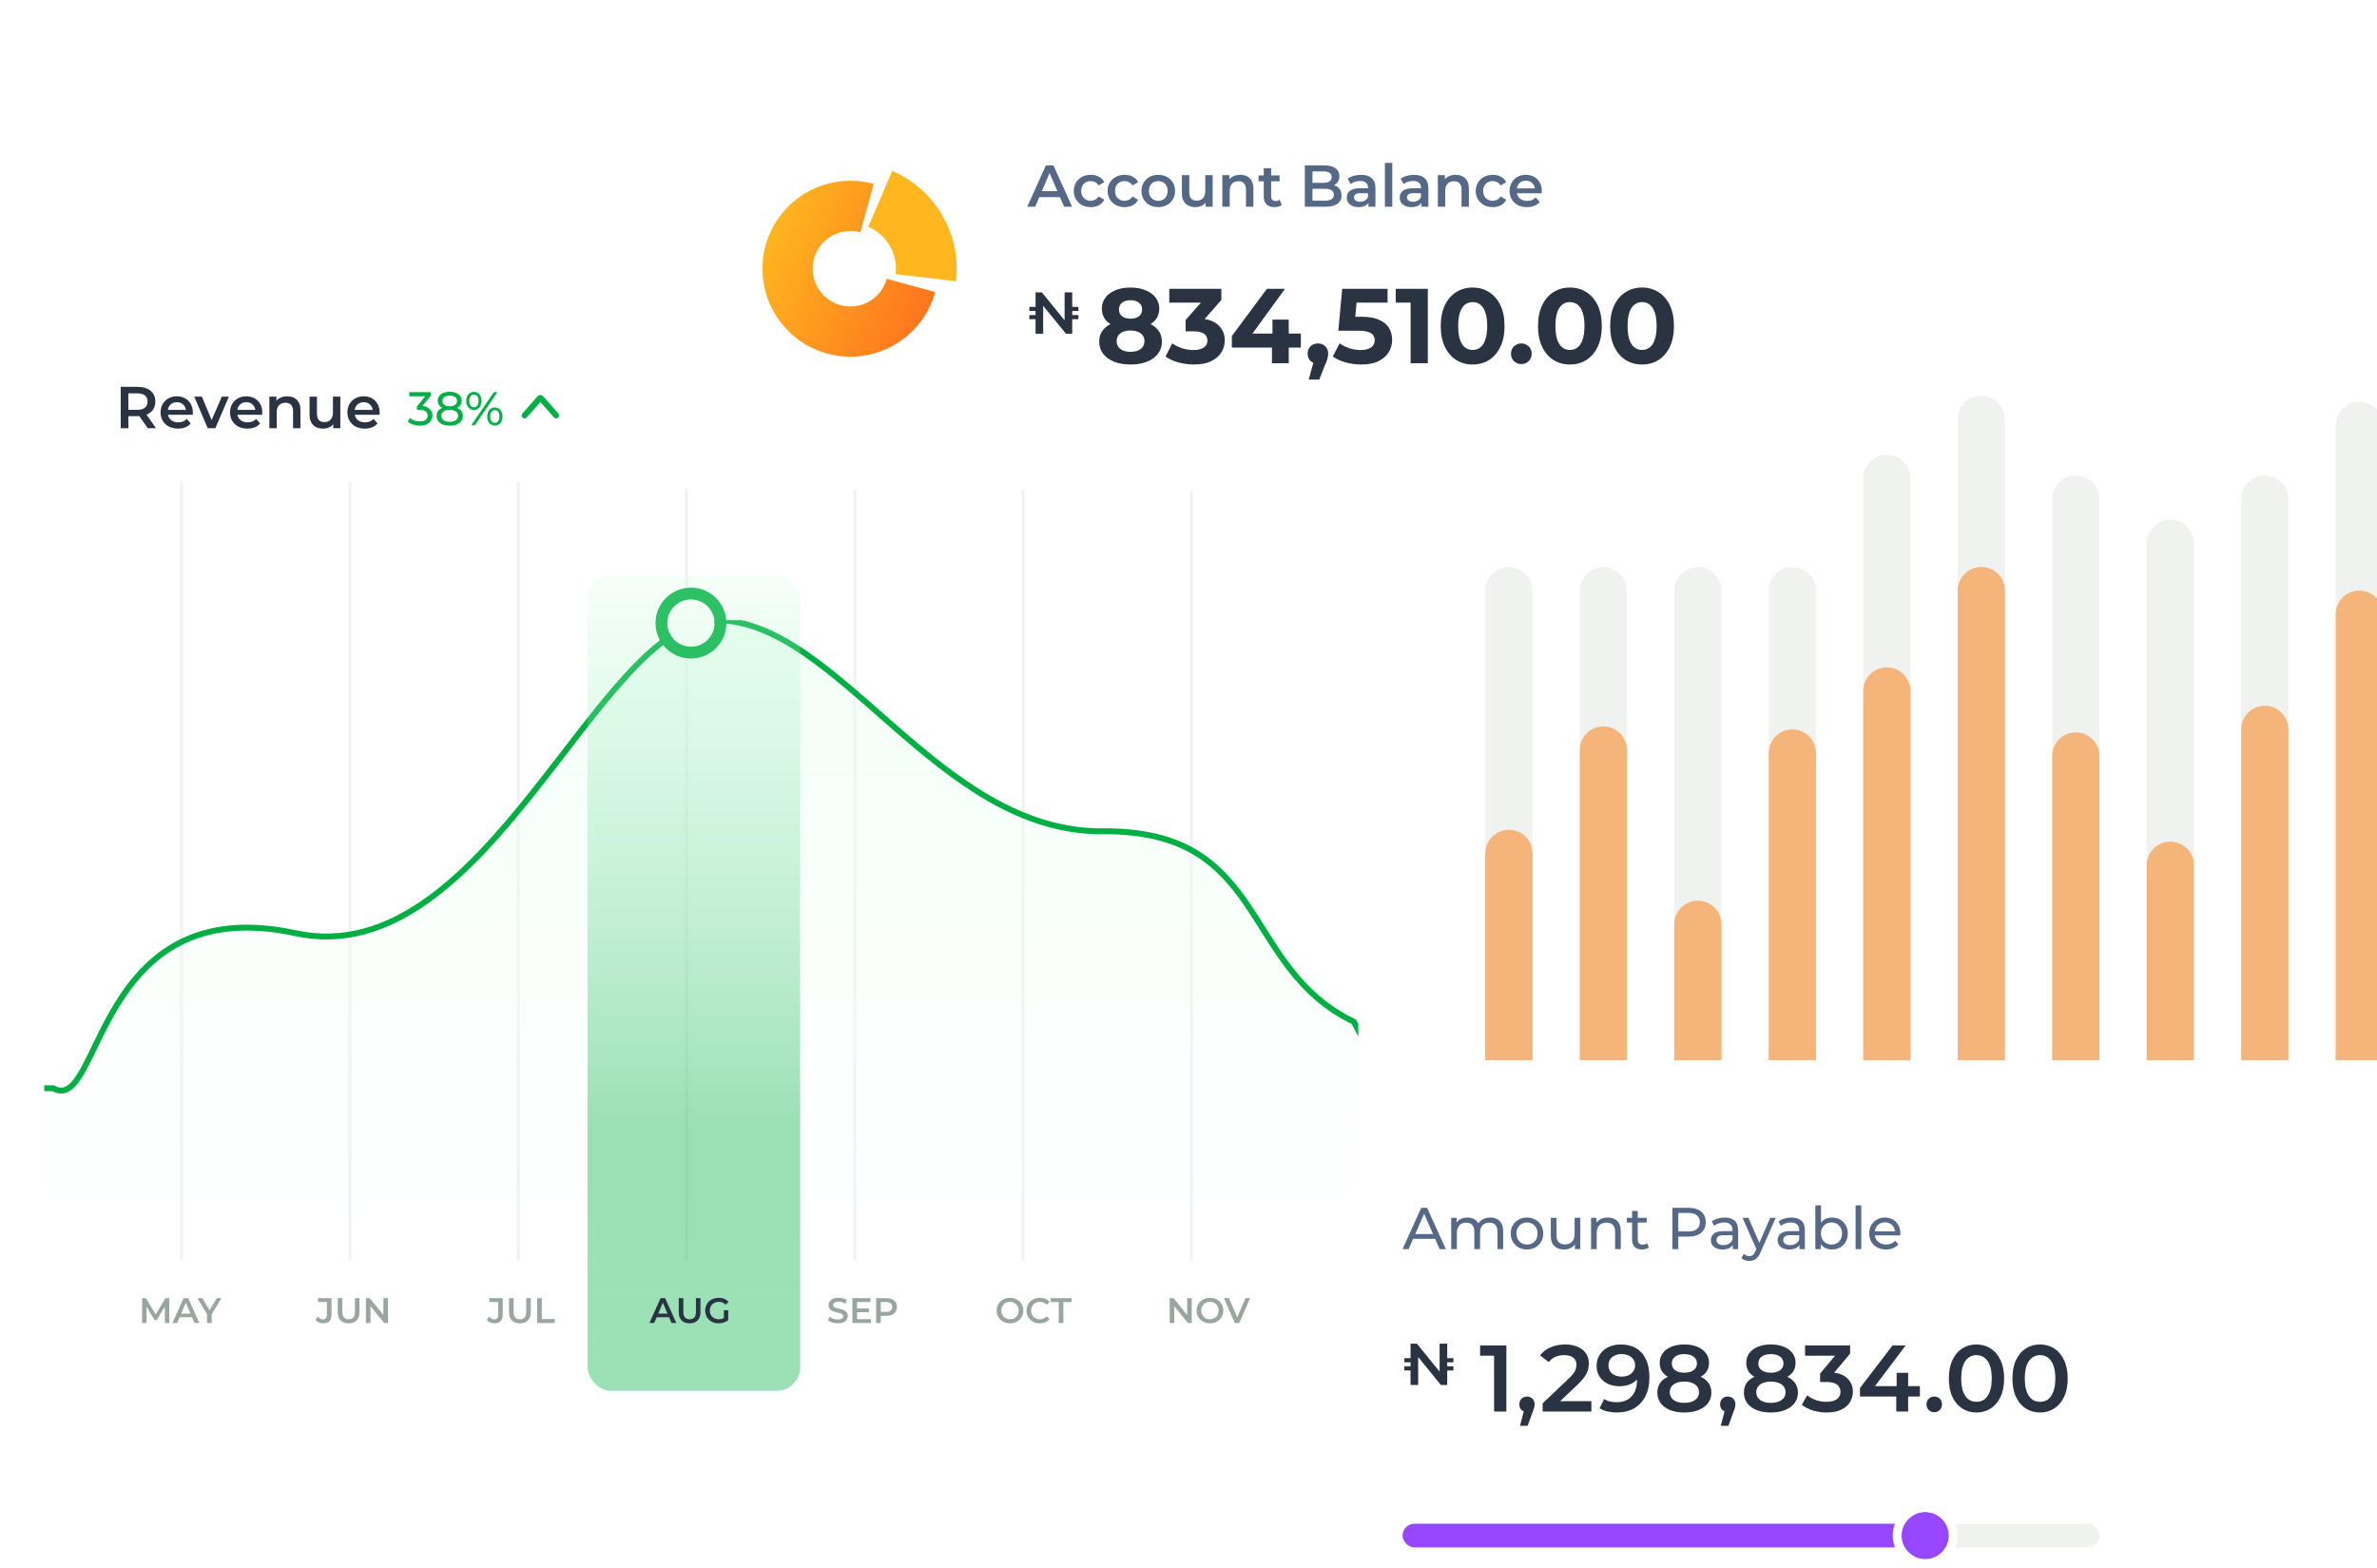 <svg width="805" height="531" viewBox="0 0 805 531" fill="none" xmlns="http://www.w3.org/2000/svg">
<g clip-path="url(#clip0_10402_193851)">
<g filter="url(#filter0_d_10402_193851)">
<rect x="-1" y="99" width="445" height="386" rx="16" fill="white"/>
<line x1="45.5" y1="163" x2="45.5" y2="427" stroke="#F0F2F0"/>
<line x1="102.5" y1="163" x2="102.5" y2="427" stroke="#F0F2F0"/>
<line x1="159.5" y1="163" x2="159.5" y2="427" stroke="#F0F2F0"/>
<line x1="216.5" y1="163" x2="216.5" y2="427" stroke="#F0F2F0"/>
<line x1="273.5" y1="163" x2="273.5" y2="427" stroke="#F0F2F0"/>
<line x1="330.5" y1="163" x2="330.5" y2="427" stroke="#F0F2F0"/>
<line x1="387.5" y1="163" x2="387.5" y2="427" stroke="#F0F2F0"/>
<g clip-path="url(#clip1_10402_193851)">
<path d="M84 316C15.744 301.299 18.5 378 2 368.5H-26V517L484 512.5V426L442.5 346C404 327.5 413.5 281 357.5 281.5C301.5 282 268 210 226.5 210C186.434 210 149 330 84 316Z" fill="url(#paint0_linear_10402_193851)" fill-opacity="0.46" stroke="#00AF43" stroke-width="2"/>
</g>
<g filter="url(#filter1_d_10402_193851)">
<circle cx="218" cy="211" r="8" fill="white"/>
<circle cx="218" cy="211" r="10" stroke="#00AF43" stroke-width="4"/>
</g>
<rect x="183" y="195" width="72" height="276" rx="8" fill="url(#paint1_linear_10402_193851)"/>
<path d="M32.128 448V439.6H33.412L37.084 445.732H36.412L40.024 439.6H41.308L41.32 448H39.844L39.832 441.916H40.144L37.072 447.04H36.376L33.256 441.916H33.616V448H32.128ZM42.401 448L46.181 439.6H47.717L51.509 448H49.877L46.625 440.428H47.249L44.009 448H42.401ZM44.141 446.056L44.561 444.832H49.097L49.517 446.056H44.141ZM54.137 448V444.676L54.485 445.636L50.837 439.6H52.505L55.433 444.46H54.497L57.449 439.6H58.985L55.337 445.636L55.697 444.676V448H54.137Z" fill="#98A69D"/>
<path d="M93.436 448.12C92.9 448.12 92.404 448.016 91.948 447.808C91.5 447.6 91.132 447.3 90.844 446.908L91.732 445.84C91.964 446.16 92.216 446.4 92.488 446.56C92.768 446.72 93.072 446.8 93.4 446.8C94.272 446.8 94.708 446.284 94.708 445.252V440.908H91.72V439.6H96.268V445.168C96.268 446.16 96.024 446.9 95.536 447.388C95.056 447.876 94.356 448.12 93.436 448.12ZM102.068 448.12C100.916 448.12 100.012 447.796 99.356 447.148C98.708 446.5 98.384 445.564 98.384 444.34V439.6H99.944V444.28C99.944 445.144 100.128 445.772 100.496 446.164C100.872 446.556 101.4 446.752 102.08 446.752C102.76 446.752 103.284 446.556 103.652 446.164C104.02 445.772 104.204 445.144 104.204 444.28V439.6H105.74V444.34C105.74 445.564 105.412 446.5 104.756 447.148C104.108 447.796 103.212 448.12 102.068 448.12ZM107.925 448V439.6H109.209L114.477 446.068H113.841V439.6H115.389V448H114.105L108.837 441.532H109.473V448H107.925Z" fill="#98A69D"/>
<path d="M151.436 448.12C150.9 448.12 150.404 448.016 149.948 447.808C149.5 447.6 149.132 447.3 148.844 446.908L149.732 445.84C149.964 446.16 150.216 446.4 150.488 446.56C150.768 446.72 151.072 446.8 151.4 446.8C152.272 446.8 152.708 446.284 152.708 445.252V440.908H149.72V439.6H154.268V445.168C154.268 446.16 154.024 446.9 153.536 447.388C153.056 447.876 152.356 448.12 151.436 448.12ZM160.068 448.12C158.916 448.12 158.012 447.796 157.356 447.148C156.708 446.5 156.384 445.564 156.384 444.34V439.6H157.944V444.28C157.944 445.144 158.128 445.772 158.496 446.164C158.872 446.556 159.4 446.752 160.08 446.752C160.76 446.752 161.284 446.556 161.652 446.164C162.02 445.772 162.204 445.144 162.204 444.28V439.6H163.74V444.34C163.74 445.564 163.412 446.5 162.756 447.148C162.108 447.796 161.212 448.12 160.068 448.12ZM165.925 448V439.6H167.485V446.68H171.877V448H165.925Z" fill="#98A69D"/>
<path d="M203.94 448L207.72 439.6H209.256L213.048 448H211.416L208.164 440.428H208.788L205.548 448H203.94ZM205.68 446.056L206.1 444.832H210.636L211.056 446.056H205.68ZM217.553 448.12C216.401 448.12 215.497 447.796 214.841 447.148C214.193 446.5 213.869 445.564 213.869 444.34V439.6H215.429V444.28C215.429 445.144 215.613 445.772 215.98 446.164C216.357 446.556 216.885 446.752 217.565 446.752C218.245 446.752 218.769 446.556 219.137 446.164C219.505 445.772 219.689 445.144 219.689 444.28V439.6H221.225V444.34C221.225 445.564 220.897 446.5 220.241 447.148C219.593 447.796 218.697 448.12 217.553 448.12ZM227.333 448.12C226.677 448.12 226.073 448.016 225.521 447.808C224.977 447.592 224.501 447.292 224.093 446.908C223.685 446.516 223.369 446.056 223.145 445.528C222.921 445 222.809 444.424 222.809 443.8C222.809 443.176 222.921 442.6 223.145 442.072C223.369 441.544 223.685 441.088 224.093 440.704C224.509 440.312 224.993 440.012 225.545 439.804C226.097 439.588 226.701 439.48 227.357 439.48C228.069 439.48 228.709 439.596 229.277 439.828C229.853 440.06 230.337 440.4 230.729 440.848L229.745 441.808C229.417 441.48 229.061 441.24 228.677 441.088C228.301 440.928 227.885 440.848 227.429 440.848C226.989 440.848 226.581 440.92 226.205 441.064C225.829 441.208 225.505 441.412 225.233 441.676C224.961 441.94 224.749 442.252 224.597 442.612C224.453 442.972 224.381 443.368 224.381 443.8C224.381 444.224 224.453 444.616 224.597 444.976C224.749 445.336 224.961 445.652 225.233 445.924C225.505 446.188 225.825 446.392 226.193 446.536C226.561 446.68 226.969 446.752 227.417 446.752C227.833 446.752 228.233 446.688 228.617 446.56C229.009 446.424 229.381 446.2 229.733 445.888L230.621 447.052C230.181 447.404 229.669 447.672 229.085 447.856C228.509 448.032 227.925 448.12 227.333 448.12ZM229.145 446.848V443.704H230.621V447.052L229.145 446.848Z" fill="#2A3342"/>
<path d="M267.732 448.12C267.076 448.12 266.448 448.028 265.848 447.844C265.248 447.652 264.772 447.408 264.42 447.112L264.96 445.9C265.296 446.164 265.712 446.384 266.208 446.56C266.704 446.736 267.212 446.824 267.732 446.824C268.172 446.824 268.528 446.776 268.8 446.68C269.072 446.584 269.272 446.456 269.4 446.296C269.528 446.128 269.592 445.94 269.592 445.732C269.592 445.476 269.5 445.272 269.316 445.12C269.132 444.96 268.892 444.836 268.596 444.748C268.308 444.652 267.984 444.564 267.624 444.484C267.272 444.404 266.916 444.312 266.556 444.208C266.204 444.096 265.88 443.956 265.584 443.788C265.296 443.612 265.06 443.38 264.876 443.092C264.692 442.804 264.6 442.436 264.6 441.988C264.6 441.532 264.72 441.116 264.96 440.74C265.208 440.356 265.58 440.052 266.076 439.828C266.58 439.596 267.216 439.48 267.984 439.48C268.488 439.48 268.988 439.544 269.484 439.672C269.98 439.8 270.412 439.984 270.78 440.224L270.288 441.436C269.912 441.212 269.524 441.048 269.124 440.944C268.724 440.832 268.34 440.776 267.972 440.776C267.54 440.776 267.188 440.828 266.916 440.932C266.652 441.036 266.456 441.172 266.328 441.34C266.208 441.508 266.148 441.7 266.148 441.916C266.148 442.172 266.236 442.38 266.412 442.54C266.596 442.692 266.832 442.812 267.12 442.9C267.416 442.988 267.744 443.076 268.104 443.164C268.464 443.244 268.82 443.336 269.172 443.44C269.532 443.544 269.856 443.68 270.144 443.848C270.44 444.016 270.676 444.244 270.852 444.532C271.036 444.82 271.128 445.184 271.128 445.624C271.128 446.072 271.004 446.488 270.756 446.872C270.516 447.248 270.144 447.552 269.64 447.784C269.136 448.008 268.5 448.12 267.732 448.12ZM274.115 443.092H278.291V444.376H274.115V443.092ZM274.235 446.692H278.975V448H272.675V439.6H278.807V440.908H274.235V446.692ZM280.714 448V439.6H284.17C284.914 439.6 285.55 439.72 286.078 439.96C286.614 440.2 287.026 440.544 287.314 440.992C287.602 441.44 287.746 441.972 287.746 442.588C287.746 443.204 287.602 443.736 287.314 444.184C287.026 444.632 286.614 444.976 286.078 445.216C285.55 445.456 284.914 445.576 284.17 445.576H281.578L282.274 444.844V448H280.714ZM282.274 445.012L281.578 444.256H284.098C284.786 444.256 285.302 444.112 285.646 443.824C285.998 443.528 286.174 443.116 286.174 442.588C286.174 442.052 285.998 441.64 285.646 441.352C285.302 441.064 284.786 440.92 284.098 440.92H281.578L282.274 440.152V445.012Z" fill="#98A69D"/>
<path d="M326.064 448.12C325.408 448.12 324.804 448.012 324.252 447.796C323.7 447.58 323.22 447.28 322.812 446.896C322.404 446.504 322.088 446.048 321.864 445.528C321.64 445 321.528 444.424 321.528 443.8C321.528 443.176 321.64 442.604 321.864 442.084C322.088 441.556 322.404 441.1 322.812 440.716C323.22 440.324 323.7 440.02 324.252 439.804C324.804 439.588 325.404 439.48 326.052 439.48C326.708 439.48 327.308 439.588 327.852 439.804C328.404 440.02 328.884 440.324 329.292 440.716C329.7 441.1 330.016 441.556 330.24 442.084C330.464 442.604 330.576 443.176 330.576 443.8C330.576 444.424 330.464 445 330.24 445.528C330.016 446.056 329.7 446.512 329.292 446.896C328.884 447.28 328.404 447.58 327.852 447.796C327.308 448.012 326.712 448.12 326.064 448.12ZM326.052 446.752C326.476 446.752 326.868 446.68 327.228 446.536C327.588 446.392 327.9 446.188 328.164 445.924C328.428 445.652 328.632 445.34 328.776 444.988C328.928 444.628 329.004 444.232 329.004 443.8C329.004 443.368 328.928 442.976 328.776 442.624C328.632 442.264 328.428 441.952 328.164 441.688C327.9 441.416 327.588 441.208 327.228 441.064C326.868 440.92 326.476 440.848 326.052 440.848C325.628 440.848 325.236 440.92 324.876 441.064C324.524 441.208 324.212 441.416 323.94 441.688C323.676 441.952 323.468 442.264 323.316 442.624C323.172 442.976 323.1 443.368 323.1 443.8C323.1 444.224 323.172 444.616 323.316 444.976C323.468 445.336 323.676 445.652 323.94 445.924C324.204 446.188 324.516 446.392 324.876 446.536C325.236 446.68 325.628 446.752 326.052 446.752ZM336.118 448.12C335.478 448.12 334.882 448.016 334.33 447.808C333.786 447.592 333.31 447.292 332.902 446.908C332.502 446.516 332.19 446.056 331.966 445.528C331.742 445 331.63 444.424 331.63 443.8C331.63 443.176 331.742 442.6 331.966 442.072C332.19 441.544 332.506 441.088 332.914 440.704C333.322 440.312 333.798 440.012 334.342 439.804C334.886 439.588 335.482 439.48 336.13 439.48C336.818 439.48 337.446 439.6 338.014 439.84C338.582 440.072 339.062 440.42 339.454 440.884L338.446 441.832C338.142 441.504 337.802 441.26 337.426 441.1C337.05 440.932 336.642 440.848 336.202 440.848C335.762 440.848 335.358 440.92 334.99 441.064C334.63 441.208 334.314 441.412 334.042 441.676C333.778 441.94 333.57 442.252 333.418 442.612C333.274 442.972 333.202 443.368 333.202 443.8C333.202 444.232 333.274 444.628 333.418 444.988C333.57 445.348 333.778 445.66 334.042 445.924C334.314 446.188 334.63 446.392 334.99 446.536C335.358 446.68 335.762 446.752 336.202 446.752C336.642 446.752 337.05 446.672 337.426 446.512C337.802 446.344 338.142 446.092 338.446 445.756L339.454 446.716C339.062 447.172 338.582 447.52 338.014 447.76C337.446 448 336.814 448.12 336.118 448.12ZM342.559 448V440.92H339.775V439.6H346.903V440.92H344.119V448H342.559Z" fill="#98A69D"/>
<path d="M380.128 448V439.6H381.412L386.68 446.068H386.044V439.6H387.592V448H386.308L381.04 441.532H381.676V448H380.128ZM393.779 448.12C393.123 448.12 392.519 448.012 391.967 447.796C391.415 447.58 390.935 447.28 390.527 446.896C390.119 446.504 389.803 446.048 389.579 445.528C389.355 445 389.243 444.424 389.243 443.8C389.243 443.176 389.355 442.604 389.579 442.084C389.803 441.556 390.119 441.1 390.527 440.716C390.935 440.324 391.415 440.02 391.967 439.804C392.519 439.588 393.119 439.48 393.767 439.48C394.423 439.48 395.023 439.588 395.567 439.804C396.119 440.02 396.599 440.324 397.007 440.716C397.415 441.1 397.731 441.556 397.955 442.084C398.179 442.604 398.291 443.176 398.291 443.8C398.291 444.424 398.179 445 397.955 445.528C397.731 446.056 397.415 446.512 397.007 446.896C396.599 447.28 396.119 447.58 395.567 447.796C395.023 448.012 394.427 448.12 393.779 448.12ZM393.767 446.752C394.191 446.752 394.583 446.68 394.943 446.536C395.303 446.392 395.615 446.188 395.879 445.924C396.143 445.652 396.347 445.34 396.491 444.988C396.643 444.628 396.719 444.232 396.719 443.8C396.719 443.368 396.643 442.976 396.491 442.624C396.347 442.264 396.143 441.952 395.879 441.688C395.615 441.416 395.303 441.208 394.943 441.064C394.583 440.92 394.191 440.848 393.767 440.848C393.343 440.848 392.951 440.92 392.591 441.064C392.239 441.208 391.927 441.416 391.655 441.688C391.391 441.952 391.183 442.264 391.031 442.624C390.887 442.976 390.815 443.368 390.815 443.8C390.815 444.224 390.887 444.616 391.031 444.976C391.183 445.336 391.391 445.652 391.655 445.924C391.919 446.188 392.231 446.392 392.591 446.536C392.951 446.68 393.343 446.752 393.767 446.752ZM402.171 448L398.499 439.6H400.191L403.467 447.196H402.495L405.807 439.6H407.367L403.707 448H402.171Z" fill="#98A69D"/>
<path d="M24.88 145V131H30.64C31.88 131 32.94 131.2 33.82 131.6C34.713 132 35.4 132.573 35.88 133.32C36.36 134.067 36.6 134.953 36.6 135.98C36.6 137.007 36.36 137.893 35.88 138.64C35.4 139.373 34.713 139.94 33.82 140.34C32.94 140.727 31.88 140.92 30.64 140.92H26.32L27.48 139.74V145H24.88ZM34.04 145L30.5 139.92H33.28L36.84 145H34.04ZM27.48 140.02L26.32 138.78H30.52C31.667 138.78 32.527 138.533 33.1 138.04C33.687 137.547 33.98 136.86 33.98 135.98C33.98 135.087 33.687 134.4 33.1 133.92C32.527 133.44 31.667 133.2 30.52 133.2H26.32L27.48 131.92V140.02ZM44.289 145.14C43.102 145.14 42.062 144.907 41.169 144.44C40.289 143.96 39.602 143.307 39.109 142.48C38.629 141.653 38.389 140.713 38.389 139.66C38.389 138.593 38.622 137.653 39.089 136.84C39.569 136.013 40.222 135.367 41.049 134.9C41.889 134.433 42.842 134.2 43.909 134.2C44.949 134.2 45.876 134.427 46.689 134.88C47.502 135.333 48.142 135.973 48.609 136.8C49.076 137.627 49.309 138.6 49.309 139.72C49.309 139.827 49.302 139.947 49.289 140.08C49.289 140.213 49.282 140.34 49.269 140.46H40.369V138.8H47.949L46.969 139.32C46.982 138.707 46.856 138.167 46.589 137.7C46.322 137.233 45.956 136.867 45.489 136.6C45.036 136.333 44.509 136.2 43.909 136.2C43.296 136.2 42.756 136.333 42.289 136.6C41.836 136.867 41.476 137.24 41.209 137.72C40.956 138.187 40.829 138.74 40.829 139.38V139.78C40.829 140.42 40.976 140.987 41.269 141.48C41.562 141.973 41.976 142.353 42.509 142.62C43.042 142.887 43.656 143.02 44.349 143.02C44.949 143.02 45.489 142.927 45.969 142.74C46.449 142.553 46.876 142.26 47.249 141.86L48.589 143.4C48.109 143.96 47.502 144.393 46.769 144.7C46.049 144.993 45.222 145.14 44.289 145.14ZM54.355 145L49.775 134.32H52.375L56.315 143.74H55.035L59.115 134.32H61.515L56.935 145H54.355ZM67.805 145.14C66.618 145.14 65.578 144.907 64.684 144.44C63.804 143.96 63.118 143.307 62.624 142.48C62.145 141.653 61.904 140.713 61.904 139.66C61.904 138.593 62.138 137.653 62.605 136.84C63.084 136.013 63.738 135.367 64.564 134.9C65.404 134.433 66.358 134.2 67.424 134.2C68.465 134.2 69.391 134.427 70.204 134.88C71.018 135.333 71.658 135.973 72.124 136.8C72.591 137.627 72.825 138.6 72.825 139.72C72.825 139.827 72.818 139.947 72.805 140.08C72.805 140.213 72.798 140.34 72.784 140.46H63.885V138.8H71.465L70.484 139.32C70.498 138.707 70.371 138.167 70.105 137.7C69.838 137.233 69.471 136.867 69.004 136.6C68.551 136.333 68.025 136.2 67.424 136.2C66.811 136.2 66.271 136.333 65.805 136.6C65.351 136.867 64.991 137.24 64.725 137.72C64.471 138.187 64.344 138.74 64.344 139.38V139.78C64.344 140.42 64.491 140.987 64.784 141.48C65.078 141.973 65.491 142.353 66.025 142.62C66.558 142.887 67.171 143.02 67.865 143.02C68.465 143.02 69.004 142.927 69.484 142.74C69.965 142.553 70.391 142.26 70.764 141.86L72.105 143.4C71.624 143.96 71.018 144.393 70.284 144.7C69.564 144.993 68.738 145.14 67.805 145.14ZM81.286 134.2C82.139 134.2 82.899 134.367 83.566 134.7C84.246 135.033 84.779 135.547 85.166 136.24C85.553 136.92 85.746 137.8 85.746 138.88V145H83.246V139.2C83.246 138.253 83.019 137.547 82.566 137.08C82.126 136.613 81.506 136.38 80.706 136.38C80.119 136.38 79.599 136.5 79.146 136.74C78.693 136.98 78.339 137.34 78.086 137.82C77.846 138.287 77.726 138.88 77.726 139.6V145H75.226V134.32H77.606V137.2L77.186 136.32C77.559 135.64 78.099 135.12 78.806 134.76C79.526 134.387 80.353 134.2 81.286 134.2ZM93.437 145.14C92.531 145.14 91.731 144.973 91.037 144.64C90.344 144.293 89.804 143.773 89.417 143.08C89.031 142.373 88.837 141.487 88.837 140.42V134.32H91.337V140.08C91.337 141.04 91.551 141.76 91.977 142.24C92.417 142.707 93.037 142.94 93.837 142.94C94.424 142.94 94.931 142.82 95.357 142.58C95.797 142.34 96.137 141.98 96.377 141.5C96.631 141.02 96.757 140.427 96.757 139.72V134.32H99.257V145H96.877V142.12L97.297 143C96.937 143.693 96.411 144.227 95.717 144.6C95.024 144.96 94.264 145.14 93.437 145.14ZM107.551 145.14C106.364 145.14 105.324 144.907 104.431 144.44C103.551 143.96 102.864 143.307 102.371 142.48C101.891 141.653 101.651 140.713 101.651 139.66C101.651 138.593 101.884 137.653 102.351 136.84C102.831 136.013 103.484 135.367 104.311 134.9C105.151 134.433 106.104 134.2 107.171 134.2C108.211 134.2 109.137 134.427 109.951 134.88C110.764 135.333 111.404 135.973 111.871 136.8C112.337 137.627 112.571 138.6 112.571 139.72C112.571 139.827 112.564 139.947 112.551 140.08C112.551 140.213 112.544 140.34 112.531 140.46H103.631V138.8H111.211L110.231 139.32C110.244 138.707 110.117 138.167 109.851 137.7C109.584 137.233 109.217 136.867 108.751 136.6C108.297 136.333 107.771 136.2 107.171 136.2C106.557 136.2 106.017 136.333 105.551 136.6C105.097 136.867 104.737 137.24 104.471 137.72C104.217 138.187 104.091 138.74 104.091 139.38V139.78C104.091 140.42 104.237 140.987 104.531 141.48C104.824 141.973 105.237 142.353 105.771 142.62C106.304 142.887 106.917 143.02 107.611 143.02C108.211 143.02 108.751 142.927 109.231 142.74C109.711 142.553 110.137 142.26 110.511 141.86L111.851 143.4C111.371 143.96 110.764 144.393 110.031 144.7C109.311 144.993 108.484 145.14 107.551 145.14Z" fill="#2A3342"/>
<path d="M126.192 144.128C125.403 144.128 124.635 144.005 123.888 143.76C123.152 143.515 122.549 143.184 122.08 142.768L122.816 141.504C123.189 141.856 123.675 142.144 124.272 142.368C124.869 142.592 125.509 142.704 126.192 142.704C127.024 142.704 127.669 142.528 128.128 142.176C128.597 141.813 128.832 141.328 128.832 140.72C128.832 140.133 128.608 139.664 128.16 139.312C127.723 138.949 127.024 138.768 126.064 138.768H125.168V137.648L128.496 133.552L128.72 134.192H122.592V132.8H129.984V133.888L126.672 137.968L125.84 137.472H126.368C127.723 137.472 128.736 137.776 129.408 138.384C130.091 138.992 130.432 139.765 130.432 140.704C130.432 141.333 130.277 141.909 129.968 142.432C129.659 142.955 129.189 143.371 128.56 143.68C127.941 143.979 127.152 144.128 126.192 144.128ZM136.292 144.128C135.386 144.128 134.602 143.995 133.94 143.728C133.279 143.461 132.767 143.083 132.404 142.592C132.042 142.091 131.86 141.504 131.86 140.832C131.86 140.171 132.031 139.611 132.372 139.152C132.724 138.683 133.231 138.331 133.892 138.096C134.554 137.851 135.354 137.728 136.292 137.728C137.231 137.728 138.031 137.851 138.692 138.096C139.364 138.331 139.876 138.683 140.228 139.152C140.58 139.621 140.756 140.181 140.756 140.832C140.756 141.504 140.575 142.091 140.212 142.592C139.85 143.083 139.332 143.461 138.66 143.728C137.988 143.995 137.199 144.128 136.292 144.128ZM136.292 142.832C137.188 142.832 137.887 142.651 138.388 142.288C138.9 141.915 139.156 141.413 139.156 140.784C139.156 140.165 138.9 139.68 138.388 139.328C137.887 138.965 137.188 138.784 136.292 138.784C135.407 138.784 134.714 138.965 134.212 139.328C133.711 139.68 133.46 140.165 133.46 140.784C133.46 141.413 133.711 141.915 134.212 142.288C134.714 142.651 135.407 142.832 136.292 142.832ZM136.292 138.592C135.439 138.592 134.714 138.48 134.116 138.256C133.519 138.021 133.06 137.691 132.74 137.264C132.42 136.827 132.26 136.309 132.26 135.712C132.26 135.083 132.426 134.544 132.756 134.096C133.098 133.637 133.572 133.285 134.18 133.04C134.788 132.795 135.492 132.672 136.292 132.672C137.103 132.672 137.812 132.795 138.42 133.04C139.028 133.285 139.503 133.637 139.844 134.096C140.186 134.544 140.356 135.083 140.356 135.712C140.356 136.309 140.196 136.827 139.876 137.264C139.556 137.691 139.092 138.021 138.484 138.256C137.876 138.48 137.146 138.592 136.292 138.592ZM136.292 137.568C137.071 137.568 137.679 137.408 138.116 137.088C138.564 136.768 138.788 136.331 138.788 135.776C138.788 135.211 138.559 134.768 138.1 134.448C137.642 134.128 137.039 133.968 136.292 133.968C135.546 133.968 134.948 134.128 134.5 134.448C134.063 134.768 133.844 135.211 133.844 135.776C133.844 136.331 134.058 136.768 134.484 137.088C134.922 137.408 135.524 137.568 136.292 137.568ZM143.601 144L151.249 132.8H152.481L144.833 144H143.601ZM144.497 138.816C143.985 138.816 143.532 138.688 143.137 138.432C142.742 138.176 142.433 137.819 142.209 137.36C141.996 136.901 141.889 136.368 141.889 135.76C141.889 135.152 141.996 134.619 142.209 134.16C142.433 133.701 142.742 133.344 143.137 133.088C143.532 132.832 143.985 132.704 144.497 132.704C145.02 132.704 145.473 132.832 145.857 133.088C146.252 133.344 146.556 133.701 146.769 134.16C146.982 134.619 147.089 135.152 147.089 135.76C147.089 136.368 146.982 136.901 146.769 137.36C146.556 137.819 146.252 138.176 145.857 138.432C145.473 138.688 145.02 138.816 144.497 138.816ZM144.497 137.904C144.988 137.904 145.372 137.717 145.649 137.344C145.926 136.96 146.065 136.432 146.065 135.76C146.065 135.088 145.926 134.565 145.649 134.192C145.372 133.808 144.988 133.616 144.497 133.616C144.017 133.616 143.633 133.808 143.345 134.192C143.068 134.565 142.929 135.088 142.929 135.76C142.929 136.421 143.068 136.944 143.345 137.328C143.633 137.712 144.017 137.904 144.497 137.904ZM151.585 144.096C151.073 144.096 150.62 143.968 150.225 143.712C149.83 143.456 149.526 143.099 149.313 142.64C149.1 142.181 148.993 141.648 148.993 141.04C148.993 140.432 149.1 139.899 149.313 139.44C149.526 138.981 149.83 138.624 150.225 138.368C150.62 138.112 151.073 137.984 151.585 137.984C152.108 137.984 152.561 138.112 152.945 138.368C153.34 138.624 153.644 138.981 153.857 139.44C154.081 139.899 154.193 140.432 154.193 141.04C154.193 141.648 154.081 142.181 153.857 142.64C153.644 143.099 153.34 143.456 152.945 143.712C152.561 143.968 152.108 144.096 151.585 144.096ZM151.585 143.184C152.065 143.184 152.444 142.997 152.721 142.624C153.009 142.24 153.153 141.712 153.153 141.04C153.153 140.379 153.009 139.856 152.721 139.472C152.444 139.088 152.065 138.896 151.585 138.896C151.105 138.896 150.721 139.088 150.433 139.472C150.156 139.845 150.017 140.368 150.017 141.04C150.017 141.712 150.156 142.24 150.433 142.624C150.721 142.997 151.105 143.184 151.585 143.184Z" fill="#00AF43"/>
<path d="M172.333 140.667L167.174 134.834C167.152 134.81 167.125 134.79 167.095 134.777C167.065 134.763 167.033 134.756 167 134.756C166.967 134.756 166.935 134.763 166.905 134.777C166.875 134.79 166.848 134.81 166.827 134.834L161.667 140.667" stroke="#00AF43" stroke-width="2" stroke-linecap="round" stroke-linejoin="round"/>
</g>
<g filter="url(#filter2_d_10402_193851)">
<rect x="236" width="381" height="150" rx="16" fill="white"/>
<path d="M311.902 46.274C306.22 44.711 300.203 44.868 294.61 46.725C289.018 48.582 284.102 52.056 280.484 56.707C276.866 61.358 274.709 66.977 274.284 72.854C273.86 78.731 275.188 84.603 278.1 89.725C281.012 94.847 285.378 98.991 290.646 101.633C295.913 104.274 301.846 105.294 307.693 104.563C313.54 103.833 319.039 101.385 323.495 97.529C327.951 93.674 331.163 88.583 332.726 82.902L316.321 78.389C315.65 80.826 314.272 83.009 312.361 84.663C310.45 86.317 308.092 87.366 305.584 87.68C303.076 87.993 300.532 87.555 298.272 86.423C296.013 85.29 294.141 83.513 292.891 81.316C291.642 79.118 291.073 76.6 291.255 74.08C291.437 71.559 292.362 69.149 293.914 67.154C295.466 65.159 297.574 63.669 299.973 62.873C302.371 62.076 304.952 62.009 307.389 62.679L311.902 46.274Z" fill="url(#paint2_linear_10402_193851)"/>
<path d="M339.749 79.246C340.666 71.523 339.058 63.71 335.164 56.978C331.27 50.245 325.301 44.954 318.149 41.897L310.069 60.802C313.136 62.113 315.696 64.382 317.366 67.27C319.036 70.158 319.726 73.509 319.333 76.821L339.749 79.246Z" fill="#FFB61F"/>
<path d="M363.9 54L370.2 40H372.76L379.08 54H376.36L370.94 41.38H371.98L366.58 54H363.9ZM366.8 50.76L367.5 48.72H375.06L375.76 50.76H366.8ZM385.423 54.14C384.303 54.14 383.303 53.907 382.423 53.44C381.556 52.96 380.876 52.307 380.383 51.48C379.889 50.653 379.643 49.713 379.643 48.66C379.643 47.593 379.889 46.653 380.383 45.84C380.876 45.013 381.556 44.367 382.423 43.9C383.303 43.433 384.303 43.2 385.423 43.2C386.463 43.2 387.376 43.413 388.163 43.84C388.963 44.253 389.569 44.867 389.983 45.68L388.063 46.8C387.743 46.293 387.349 45.92 386.883 45.68C386.429 45.44 385.936 45.32 385.403 45.32C384.789 45.32 384.236 45.453 383.743 45.72C383.249 45.987 382.863 46.373 382.583 46.88C382.303 47.373 382.163 47.967 382.163 48.66C382.163 49.353 382.303 49.953 382.583 50.46C382.863 50.953 383.249 51.333 383.743 51.6C384.236 51.867 384.789 52 385.403 52C385.936 52 386.429 51.88 386.883 51.64C387.349 51.4 387.743 51.027 388.063 50.52L389.983 51.64C389.569 52.44 388.963 53.06 388.163 53.5C387.376 53.927 386.463 54.14 385.423 54.14ZM396.888 54.14C395.768 54.14 394.768 53.907 393.888 53.44C393.021 52.96 392.341 52.307 391.848 51.48C391.354 50.653 391.108 49.713 391.108 48.66C391.108 47.593 391.354 46.653 391.848 45.84C392.341 45.013 393.021 44.367 393.888 43.9C394.768 43.433 395.768 43.2 396.888 43.2C397.928 43.2 398.841 43.413 399.628 43.84C400.428 44.253 401.034 44.867 401.448 45.68L399.528 46.8C399.208 46.293 398.814 45.92 398.348 45.68C397.894 45.44 397.401 45.32 396.868 45.32C396.254 45.32 395.701 45.453 395.208 45.72C394.714 45.987 394.328 46.373 394.048 46.88C393.768 47.373 393.628 47.967 393.628 48.66C393.628 49.353 393.768 49.953 394.048 50.46C394.328 50.953 394.714 51.333 395.208 51.6C395.701 51.867 396.254 52 396.868 52C397.401 52 397.894 51.88 398.348 51.64C398.814 51.4 399.208 51.027 399.528 50.52L401.448 51.64C401.034 52.44 400.428 53.06 399.628 53.5C398.841 53.927 397.928 54.14 396.888 54.14ZM408.253 54.14C407.159 54.14 406.186 53.907 405.333 53.44C404.479 52.96 403.806 52.307 403.313 51.48C402.819 50.653 402.573 49.713 402.573 48.66C402.573 47.593 402.819 46.653 403.313 45.84C403.806 45.013 404.479 44.367 405.333 43.9C406.186 43.433 407.159 43.2 408.253 43.2C409.359 43.2 410.339 43.433 411.193 43.9C412.059 44.367 412.733 45.007 413.213 45.82C413.706 46.633 413.953 47.58 413.953 48.66C413.953 49.713 413.706 50.653 413.213 51.48C412.733 52.307 412.059 52.96 411.193 53.44C410.339 53.907 409.359 54.14 408.253 54.14ZM408.253 52C408.866 52 409.413 51.867 409.893 51.6C410.373 51.333 410.746 50.947 411.013 50.44C411.293 49.933 411.433 49.34 411.433 48.66C411.433 47.967 411.293 47.373 411.013 46.88C410.746 46.373 410.373 45.987 409.893 45.72C409.413 45.453 408.873 45.32 408.273 45.32C407.659 45.32 407.113 45.453 406.633 45.72C406.166 45.987 405.793 46.373 405.513 46.88C405.233 47.373 405.093 47.967 405.093 48.66C405.093 49.34 405.233 49.933 405.513 50.44C405.793 50.947 406.166 51.333 406.633 51.6C407.113 51.867 407.653 52 408.253 52ZM420.863 54.14C419.956 54.14 419.156 53.973 418.463 53.64C417.77 53.293 417.23 52.773 416.843 52.08C416.456 51.373 416.263 50.487 416.263 49.42V43.32H418.763V49.08C418.763 50.04 418.976 50.76 419.403 51.24C419.843 51.707 420.463 51.94 421.263 51.94C421.85 51.94 422.356 51.82 422.783 51.58C423.223 51.34 423.563 50.98 423.803 50.5C424.056 50.02 424.183 49.427 424.183 48.72V43.32H426.683V54H424.303V51.12L424.723 52C424.363 52.693 423.836 53.227 423.143 53.6C422.45 53.96 421.69 54.14 420.863 54.14ZM436.016 43.2C436.87 43.2 437.63 43.367 438.296 43.7C438.976 44.033 439.51 44.547 439.896 45.24C440.283 45.92 440.476 46.8 440.476 47.88V54H437.976V48.2C437.976 47.253 437.75 46.547 437.296 46.08C436.856 45.613 436.236 45.38 435.436 45.38C434.85 45.38 434.33 45.5 433.876 45.74C433.423 45.98 433.07 46.34 432.816 46.82C432.576 47.287 432.456 47.88 432.456 48.6V54H429.956V43.32H432.336V46.2L431.916 45.32C432.29 44.64 432.83 44.12 433.536 43.76C434.256 43.387 435.083 43.2 436.016 43.2ZM447.668 54.14C446.494 54.14 445.588 53.84 444.948 53.24C444.308 52.627 443.988 51.727 443.988 50.54V40.96H446.488V50.48C446.488 50.987 446.614 51.38 446.868 51.66C447.134 51.94 447.501 52.08 447.968 52.08C448.528 52.08 448.994 51.933 449.368 51.64L450.068 53.42C449.774 53.66 449.414 53.84 448.988 53.96C448.561 54.08 448.121 54.14 447.668 54.14ZM442.228 45.4V43.4H449.348V45.4H442.228ZM457.892 54V40H464.452C466.132 40 467.412 40.333 468.292 41C469.172 41.653 469.612 42.533 469.612 43.64C469.612 44.387 469.438 45.027 469.092 45.56C468.745 46.08 468.278 46.487 467.692 46.78C467.118 47.06 466.492 47.2 465.812 47.2L466.172 46.48C466.958 46.48 467.665 46.627 468.292 46.92C468.918 47.2 469.412 47.613 469.772 48.16C470.145 48.707 470.332 49.387 470.332 50.2C470.332 51.4 469.872 52.333 468.952 53C468.032 53.667 466.665 54 464.852 54H457.892ZM460.492 51.96H464.692C465.665 51.96 466.412 51.8 466.932 51.48C467.452 51.16 467.712 50.647 467.712 49.94C467.712 49.247 467.452 48.74 466.932 48.42C466.412 48.087 465.665 47.92 464.692 47.92H460.292V45.9H464.172C465.078 45.9 465.772 45.74 466.252 45.42C466.745 45.1 466.992 44.62 466.992 43.98C466.992 43.327 466.745 42.84 466.252 42.52C465.772 42.2 465.078 42.04 464.172 42.04H460.492V51.96ZM479.447 54V51.84L479.307 51.38V47.6C479.307 46.867 479.087 46.3 478.647 45.9C478.207 45.487 477.54 45.28 476.647 45.28C476.047 45.28 475.453 45.373 474.867 45.56C474.293 45.747 473.807 46.007 473.407 46.34L472.427 44.52C473 44.08 473.68 43.753 474.467 43.54C475.267 43.313 476.093 43.2 476.947 43.2C478.493 43.2 479.687 43.573 480.527 44.32C481.38 45.053 481.807 46.193 481.807 47.74V54H479.447ZM476.087 54.14C475.287 54.14 474.587 54.007 473.987 53.74C473.387 53.46 472.92 53.08 472.587 52.6C472.267 52.107 472.107 51.553 472.107 50.94C472.107 50.34 472.247 49.8 472.527 49.32C472.82 48.84 473.293 48.46 473.947 48.18C474.6 47.9 475.467 47.76 476.547 47.76H479.647V49.42H476.727C475.873 49.42 475.3 49.56 475.007 49.84C474.713 50.107 474.567 50.44 474.567 50.84C474.567 51.293 474.747 51.653 475.107 51.92C475.467 52.187 475.967 52.32 476.607 52.32C477.22 52.32 477.767 52.18 478.247 51.9C478.74 51.62 479.093 51.207 479.307 50.66L479.727 52.16C479.487 52.787 479.053 53.273 478.427 53.62C477.813 53.967 477.033 54.14 476.087 54.14ZM485.015 54V39.16H487.515V54H485.015ZM497.376 54V51.84L497.236 51.38V47.6C497.236 46.867 497.016 46.3 496.576 45.9C496.136 45.487 495.47 45.28 494.576 45.28C493.976 45.28 493.383 45.373 492.796 45.56C492.223 45.747 491.736 46.007 491.336 46.34L490.356 44.52C490.93 44.08 491.61 43.753 492.396 43.54C493.196 43.313 494.023 43.2 494.876 43.2C496.423 43.2 497.616 43.573 498.456 44.32C499.31 45.053 499.736 46.193 499.736 47.74V54H497.376ZM494.016 54.14C493.216 54.14 492.516 54.007 491.916 53.74C491.316 53.46 490.85 53.08 490.516 52.6C490.196 52.107 490.036 51.553 490.036 50.94C490.036 50.34 490.176 49.8 490.456 49.32C490.75 48.84 491.223 48.46 491.876 48.18C492.53 47.9 493.396 47.76 494.476 47.76H497.576V49.42H494.656C493.803 49.42 493.23 49.56 492.936 49.84C492.643 50.107 492.496 50.44 492.496 50.84C492.496 51.293 492.676 51.653 493.036 51.92C493.396 52.187 493.896 52.32 494.536 52.32C495.15 52.32 495.696 52.18 496.176 51.9C496.67 51.62 497.023 51.207 497.236 50.66L497.656 52.16C497.416 52.787 496.983 53.273 496.356 53.62C495.743 53.967 494.963 54.14 494.016 54.14ZM509.005 43.2C509.858 43.2 510.618 43.367 511.285 43.7C511.965 44.033 512.498 44.547 512.885 45.24C513.271 45.92 513.465 46.8 513.465 47.88V54H510.965V48.2C510.965 47.253 510.738 46.547 510.285 46.08C509.845 45.613 509.225 45.38 508.425 45.38C507.838 45.38 507.318 45.5 506.865 45.74C506.411 45.98 506.058 46.34 505.805 46.82C505.565 47.287 505.445 47.88 505.445 48.6V54H502.945V43.32H505.325V46.2L504.905 45.32C505.278 44.64 505.818 44.12 506.525 43.76C507.245 43.387 508.071 43.2 509.005 43.2ZM521.556 54.14C520.436 54.14 519.436 53.907 518.556 53.44C517.689 52.96 517.009 52.307 516.516 51.48C516.022 50.653 515.776 49.713 515.776 48.66C515.776 47.593 516.022 46.653 516.516 45.84C517.009 45.013 517.689 44.367 518.556 43.9C519.436 43.433 520.436 43.2 521.556 43.2C522.596 43.2 523.509 43.413 524.296 43.84C525.096 44.253 525.702 44.867 526.116 45.68L524.196 46.8C523.876 46.293 523.482 45.92 523.016 45.68C522.562 45.44 522.069 45.32 521.536 45.32C520.922 45.32 520.369 45.453 519.876 45.72C519.382 45.987 518.996 46.373 518.716 46.88C518.436 47.373 518.296 47.967 518.296 48.66C518.296 49.353 518.436 49.953 518.716 50.46C518.996 50.953 519.382 51.333 519.876 51.6C520.369 51.867 520.922 52 521.536 52C522.069 52 522.562 51.88 523.016 51.64C523.482 51.4 523.876 51.027 524.196 50.52L526.116 51.64C525.702 52.44 525.096 53.06 524.296 53.5C523.509 53.927 522.596 54.14 521.556 54.14ZM533.14 54.14C531.954 54.14 530.914 53.907 530.02 53.44C529.14 52.96 528.454 52.307 527.96 51.48C527.48 50.653 527.24 49.713 527.24 48.66C527.24 47.593 527.474 46.653 527.94 45.84C528.42 45.013 529.074 44.367 529.9 43.9C530.74 43.433 531.694 43.2 532.76 43.2C533.8 43.2 534.727 43.427 535.54 43.88C536.354 44.333 536.994 44.973 537.46 45.8C537.927 46.627 538.16 47.6 538.16 48.72C538.16 48.827 538.154 48.947 538.14 49.08C538.14 49.213 538.134 49.34 538.12 49.46H529.22V47.8H536.8L535.82 48.32C535.834 47.707 535.707 47.167 535.44 46.7C535.174 46.233 534.807 45.867 534.34 45.6C533.887 45.333 533.36 45.2 532.76 45.2C532.147 45.2 531.607 45.333 531.14 45.6C530.687 45.867 530.327 46.24 530.06 46.72C529.807 47.187 529.68 47.74 529.68 48.38V48.78C529.68 49.42 529.827 49.987 530.12 50.48C530.414 50.973 530.827 51.353 531.36 51.62C531.894 51.887 532.507 52.02 533.2 52.02C533.8 52.02 534.34 51.927 534.82 51.74C535.3 51.553 535.727 51.26 536.1 50.86L537.44 52.4C536.96 52.96 536.354 53.393 535.62 53.7C534.9 53.993 534.074 54.14 533.14 54.14Z" fill="#556987"/>
<path d="M366.7 97V83H368.84L377.6 93.78H376.54V83H379.12V97H376.98L368.2 86.22H369.28V97H366.7ZM364.6 92.08V90.68H367.7V92.08H364.6ZM364.6 89.32V87.92H367.7V89.32H364.6ZM378.22 92.08V90.68H381.22V92.08H378.22ZM378.22 89.32V87.92H381.22V89.32H378.22Z" fill="#2A3342"/>
<path d="M398.844 107.432C396.732 107.432 394.884 107.12 393.3 106.496C391.716 105.848 390.48 104.948 389.592 103.796C388.704 102.62 388.26 101.252 388.26 99.692C388.26 98.132 388.692 96.812 389.556 95.732C390.444 94.628 391.68 93.8 393.264 93.248C394.848 92.672 396.708 92.384 398.844 92.384C401.004 92.384 402.876 92.672 404.46 93.248C406.068 93.8 407.304 94.628 408.168 95.732C409.056 96.812 409.5 98.132 409.5 99.692C409.5 101.252 409.056 102.62 408.168 103.796C407.28 104.948 406.032 105.848 404.424 106.496C402.84 107.12 400.98 107.432 398.844 107.432ZM398.844 103.148C400.308 103.148 401.46 102.824 402.3 102.176C403.164 101.528 403.596 100.64 403.596 99.512C403.596 98.384 403.164 97.508 402.3 96.884C401.46 96.236 400.308 95.912 398.844 95.912C397.404 95.912 396.264 96.236 395.424 96.884C394.584 97.508 394.164 98.384 394.164 99.512C394.164 100.64 394.584 101.528 395.424 102.176C396.264 102.824 397.404 103.148 398.844 103.148ZM398.844 95.336C396.9 95.336 395.196 95.072 393.732 94.544C392.292 94.016 391.164 93.248 390.348 92.24C389.556 91.208 389.16 89.984 389.16 88.568C389.16 87.08 389.568 85.808 390.384 84.752C391.2 83.672 392.34 82.844 393.804 82.268C395.268 81.668 396.948 81.368 398.844 81.368C400.788 81.368 402.48 81.668 403.92 82.268C405.384 82.844 406.524 83.672 407.34 84.752C408.18 85.808 408.6 87.08 408.6 88.568C408.6 89.984 408.192 91.208 407.376 92.24C406.584 93.248 405.456 94.016 403.992 94.544C402.528 95.072 400.812 95.336 398.844 95.336ZM398.844 91.916C400.068 91.916 401.028 91.64 401.724 91.088C402.444 90.536 402.804 89.78 402.804 88.82C402.804 87.812 402.432 87.032 401.688 86.48C400.968 85.928 400.02 85.652 398.844 85.652C397.692 85.652 396.756 85.928 396.036 86.48C395.316 87.032 394.956 87.812 394.956 88.82C394.956 89.78 395.304 90.536 396 91.088C396.696 91.64 397.644 91.916 398.844 91.916ZM420.342 107.432C418.59 107.432 416.85 107.204 415.122 106.748C413.394 106.268 411.93 105.596 410.73 104.732L412.998 100.268C413.958 100.964 415.074 101.516 416.346 101.924C417.618 102.332 418.902 102.536 420.198 102.536C421.662 102.536 422.814 102.248 423.654 101.672C424.494 101.096 424.914 100.304 424.914 99.296C424.914 98.336 424.542 97.58 423.798 97.028C423.054 96.476 421.854 96.2 420.198 96.2H417.534V92.348L424.554 84.392L425.202 86.48H411.99V81.8H429.63V85.58L422.646 93.536L419.694 91.844H421.386C424.482 91.844 426.822 92.54 428.406 93.932C429.99 95.324 430.782 97.112 430.782 99.296C430.782 100.712 430.41 102.044 429.666 103.292C428.922 104.516 427.782 105.512 426.246 106.28C424.71 107.048 422.742 107.432 420.342 107.432ZM433.186 101.708V97.784L445.066 81.8H451.186L439.558 97.784L436.714 96.956H456.55V101.708H433.186ZM446.758 107V101.708L446.938 96.956V92.24H452.446V107H446.758ZM459.214 112.544L461.59 103.904L462.382 107.144C461.35 107.144 460.498 106.844 459.826 106.244C459.178 105.644 458.854 104.816 458.854 103.76C458.854 102.704 459.19 101.864 459.862 101.24C460.534 100.616 461.362 100.304 462.346 100.304C463.354 100.304 464.182 100.628 464.83 101.276C465.478 101.9 465.802 102.728 465.802 103.76C465.802 104.072 465.778 104.384 465.73 104.696C465.682 104.984 465.586 105.344 465.442 105.776C465.322 106.184 465.118 106.712 464.83 107.36L462.778 112.544H459.214ZM476.988 107.432C475.236 107.432 473.496 107.204 471.768 106.748C470.064 106.268 468.6 105.596 467.376 104.732L469.68 100.268C470.64 100.964 471.744 101.516 472.992 101.924C474.264 102.332 475.548 102.536 476.844 102.536C478.308 102.536 479.46 102.248 480.3 101.672C481.14 101.096 481.56 100.292 481.56 99.26C481.56 98.612 481.392 98.036 481.056 97.532C480.72 97.028 480.12 96.644 479.256 96.38C478.416 96.116 477.228 95.984 475.692 95.984H469.248L470.544 81.8H485.916V86.48H472.632L475.656 83.816L474.756 93.932L471.732 91.268H477.06C479.556 91.268 481.56 91.616 483.072 92.312C484.608 92.984 485.724 93.908 486.42 95.084C487.116 96.26 487.464 97.592 487.464 99.08C487.464 100.568 487.092 101.948 486.348 103.22C485.604 104.468 484.452 105.488 482.892 106.28C481.356 107.048 479.388 107.432 476.988 107.432ZM493.718 107V83.96L496.238 86.48H488.678V81.8H499.55V107H493.718ZM514.727 107.432C512.663 107.432 510.815 106.928 509.183 105.92C507.551 104.888 506.267 103.4 505.331 101.456C504.395 99.512 503.927 97.16 503.927 94.4C503.927 91.64 504.395 89.288 505.331 87.344C506.267 85.4 507.551 83.924 509.183 82.916C510.815 81.884 512.663 81.368 514.727 81.368C516.815 81.368 518.663 81.884 520.271 82.916C521.903 83.924 523.187 85.4 524.123 87.344C525.059 89.288 525.527 91.64 525.527 94.4C525.527 97.16 525.059 99.512 524.123 101.456C523.187 103.4 521.903 104.888 520.271 105.92C518.663 106.928 516.815 107.432 514.727 107.432ZM514.727 102.5C515.711 102.5 516.563 102.224 517.283 101.672C518.027 101.12 518.603 100.244 519.011 99.044C519.443 97.844 519.659 96.296 519.659 94.4C519.659 92.504 519.443 90.956 519.011 89.756C518.603 88.556 518.027 87.68 517.283 87.128C516.563 86.576 515.711 86.3 514.727 86.3C513.767 86.3 512.915 86.576 512.171 87.128C511.451 87.68 510.875 88.556 510.443 89.756C510.035 90.956 509.831 92.504 509.831 94.4C509.831 96.296 510.035 97.844 510.443 99.044C510.875 100.244 511.451 101.12 512.171 101.672C512.915 102.224 513.767 102.5 514.727 102.5ZM531.216 107.288C530.256 107.288 529.428 106.964 528.732 106.316C528.06 105.644 527.724 104.792 527.724 103.76C527.724 102.728 528.06 101.9 528.732 101.276C529.428 100.628 530.256 100.304 531.216 100.304C532.2 100.304 533.028 100.628 533.7 101.276C534.372 101.9 534.708 102.728 534.708 103.76C534.708 104.792 534.372 105.644 533.7 106.316C533.028 106.964 532.2 107.288 531.216 107.288ZM547.669 107.432C545.605 107.432 543.757 106.928 542.125 105.92C540.493 104.888 539.209 103.4 538.273 101.456C537.337 99.512 536.869 97.16 536.869 94.4C536.869 91.64 537.337 89.288 538.273 87.344C539.209 85.4 540.493 83.924 542.125 82.916C543.757 81.884 545.605 81.368 547.669 81.368C549.757 81.368 551.605 81.884 553.213 82.916C554.845 83.924 556.129 85.4 557.065 87.344C558.001 89.288 558.469 91.64 558.469 94.4C558.469 97.16 558.001 99.512 557.065 101.456C556.129 103.4 554.845 104.888 553.213 105.92C551.605 106.928 549.757 107.432 547.669 107.432ZM547.669 102.5C548.653 102.5 549.505 102.224 550.225 101.672C550.969 101.12 551.545 100.244 551.953 99.044C552.385 97.844 552.601 96.296 552.601 94.4C552.601 92.504 552.385 90.956 551.953 89.756C551.545 88.556 550.969 87.68 550.225 87.128C549.505 86.576 548.653 86.3 547.669 86.3C546.709 86.3 545.857 86.576 545.113 87.128C544.393 87.68 543.817 88.556 543.385 89.756C542.977 90.956 542.773 92.504 542.773 94.4C542.773 96.296 542.977 97.844 543.385 99.044C543.817 100.244 544.393 101.12 545.113 101.672C545.857 102.224 546.709 102.5 547.669 102.5ZM572.102 107.432C570.038 107.432 568.19 106.928 566.558 105.92C564.926 104.888 563.642 103.4 562.706 101.456C561.77 99.512 561.302 97.16 561.302 94.4C561.302 91.64 561.77 89.288 562.706 87.344C563.642 85.4 564.926 83.924 566.558 82.916C568.19 81.884 570.038 81.368 572.102 81.368C574.19 81.368 576.038 81.884 577.646 82.916C579.278 83.924 580.562 85.4 581.498 87.344C582.434 89.288 582.902 91.64 582.902 94.4C582.902 97.16 582.434 99.512 581.498 101.456C580.562 103.4 579.278 104.888 577.646 105.92C576.038 106.928 574.19 107.432 572.102 107.432ZM572.102 102.5C573.086 102.5 573.938 102.224 574.658 101.672C575.402 101.12 575.978 100.244 576.386 99.044C576.818 97.844 577.034 96.296 577.034 94.4C577.034 92.504 576.818 90.956 576.386 89.756C575.978 88.556 575.402 87.68 574.658 87.128C573.938 86.576 573.086 86.3 572.102 86.3C571.142 86.3 570.29 86.576 569.546 87.128C568.826 87.68 568.25 88.556 567.818 89.756C567.41 90.956 567.206 92.504 567.206 94.4C567.206 96.296 567.41 97.844 567.818 99.044C568.25 100.244 568.826 101.12 569.546 101.672C570.29 102.224 571.142 102.5 572.102 102.5Z" fill="#2A3342"/>
</g>
<path d="M474.98 423L481.32 409H483.3L489.66 423H487.56L481.9 410.12H482.7L477.04 423H474.98ZM477.68 419.5L478.22 417.9H486.1L486.68 419.5H477.68ZM504.728 412.3C505.582 412.3 506.335 412.467 506.988 412.8C507.642 413.133 508.148 413.64 508.508 414.32C508.882 415 509.068 415.86 509.068 416.9V423H507.148V417.12C507.148 416.093 506.908 415.32 506.428 414.8C505.948 414.28 505.275 414.02 504.408 414.02C503.768 414.02 503.208 414.153 502.728 414.42C502.248 414.687 501.875 415.08 501.608 415.6C501.355 416.12 501.228 416.767 501.228 417.54V423H499.308V417.12C499.308 416.093 499.068 415.32 498.588 414.8C498.122 414.28 497.448 414.02 496.568 414.02C495.942 414.02 495.388 414.153 494.908 414.42C494.428 414.687 494.055 415.08 493.788 415.6C493.522 416.12 493.388 416.767 493.388 417.54V423H491.468V412.4H493.308V415.22L493.008 414.5C493.342 413.807 493.855 413.267 494.548 412.88C495.242 412.493 496.048 412.3 496.968 412.3C497.982 412.3 498.855 412.553 499.588 413.06C500.322 413.553 500.802 414.307 501.028 415.32L500.248 415C500.568 414.187 501.128 413.533 501.928 413.04C502.728 412.547 503.662 412.3 504.728 412.3ZM517.141 423.12C516.075 423.12 515.128 422.887 514.301 422.42C513.475 421.953 512.821 421.313 512.341 420.5C511.861 419.673 511.621 418.74 511.621 417.7C511.621 416.647 511.861 415.713 512.341 414.9C512.821 414.087 513.475 413.453 514.301 413C515.128 412.533 516.075 412.3 517.141 412.3C518.195 412.3 519.135 412.533 519.961 413C520.801 413.453 521.455 414.087 521.921 414.9C522.401 415.7 522.641 416.633 522.641 417.7C522.641 418.753 522.401 419.687 521.921 420.5C521.455 421.313 520.801 421.953 519.961 422.42C519.135 422.887 518.195 423.12 517.141 423.12ZM517.141 421.44C517.821 421.44 518.428 421.287 518.961 420.98C519.508 420.673 519.935 420.24 520.241 419.68C520.548 419.107 520.701 418.447 520.701 417.7C520.701 416.94 520.548 416.287 520.241 415.74C519.935 415.18 519.508 414.747 518.961 414.44C518.428 414.133 517.821 413.98 517.141 413.98C516.461 413.98 515.855 414.133 515.321 414.44C514.788 414.747 514.361 415.18 514.041 415.74C513.721 416.287 513.561 416.94 513.561 417.7C513.561 418.447 513.721 419.107 514.041 419.68C514.361 420.24 514.788 420.673 515.321 420.98C515.855 421.287 516.461 421.44 517.141 421.44ZM529.757 423.12C528.85 423.12 528.05 422.953 527.357 422.62C526.677 422.287 526.143 421.78 525.757 421.1C525.383 420.407 525.197 419.54 525.197 418.5V412.4H527.117V418.28C527.117 419.32 527.363 420.1 527.857 420.62C528.363 421.14 529.07 421.4 529.977 421.4C530.643 421.4 531.223 421.267 531.717 421C532.21 420.72 532.59 420.32 532.857 419.8C533.123 419.267 533.257 418.627 533.257 417.88V412.4H535.177V423H533.357V420.14L533.657 420.9C533.31 421.607 532.79 422.153 532.097 422.54C531.403 422.927 530.623 423.12 529.757 423.12ZM544.492 412.3C545.358 412.3 546.118 412.467 546.772 412.8C547.438 413.133 547.958 413.64 548.332 414.32C548.705 415 548.892 415.86 548.892 416.9V423H546.972V417.12C546.972 416.093 546.718 415.32 546.212 414.8C545.718 414.28 545.018 414.02 544.112 414.02C543.432 414.02 542.838 414.153 542.332 414.42C541.825 414.687 541.432 415.08 541.152 415.6C540.885 416.12 540.752 416.767 540.752 417.54V423H538.832V412.4H540.672V415.26L540.372 414.5C540.718 413.807 541.252 413.267 541.972 412.88C542.692 412.493 543.532 412.3 544.492 412.3ZM556.085 423.12C555.018 423.12 554.192 422.833 553.605 422.26C553.018 421.687 552.725 420.867 552.725 419.8V410.08H554.645V419.72C554.645 420.293 554.785 420.733 555.065 421.04C555.358 421.347 555.772 421.5 556.305 421.5C556.905 421.5 557.405 421.333 557.805 421L558.405 422.38C558.112 422.633 557.758 422.82 557.345 422.94C556.945 423.06 556.525 423.12 556.085 423.12ZM550.925 413.98V412.4H557.685V413.98H550.925ZM566.377 423V409H571.837C573.064 409 574.111 409.193 574.977 409.58C575.844 409.967 576.511 410.527 576.977 411.26C577.444 411.993 577.677 412.867 577.677 413.88C577.677 414.893 577.444 415.767 576.977 416.5C576.511 417.22 575.844 417.78 574.977 418.18C574.111 418.567 573.064 418.76 571.837 418.76H567.477L568.377 417.82V423H566.377ZM568.377 418.02L567.477 417.02H571.777C573.057 417.02 574.024 416.747 574.677 416.2C575.344 415.653 575.677 414.88 575.677 413.88C575.677 412.88 575.344 412.107 574.677 411.56C574.024 411.013 573.057 410.74 571.777 410.74H567.477L568.377 409.74V418.02ZM586.818 423V420.76L586.718 420.34V416.52C586.718 415.707 586.478 415.08 585.998 414.64C585.531 414.187 584.825 413.96 583.878 413.96C583.251 413.96 582.638 414.067 582.038 414.28C581.438 414.48 580.931 414.753 580.518 415.1L579.718 413.66C580.265 413.22 580.918 412.887 581.678 412.66C582.451 412.42 583.258 412.3 584.098 412.3C585.551 412.3 586.671 412.653 587.458 413.36C588.245 414.067 588.638 415.147 588.638 416.6V423H586.818ZM583.338 423.12C582.551 423.12 581.858 422.987 581.258 422.72C580.671 422.453 580.218 422.087 579.898 421.62C579.578 421.14 579.418 420.6 579.418 420C579.418 419.427 579.551 418.907 579.818 418.44C580.098 417.973 580.545 417.6 581.158 417.32C581.785 417.04 582.625 416.9 583.678 416.9H587.038V418.28H583.758C582.798 418.28 582.151 418.44 581.818 418.76C581.485 419.08 581.318 419.467 581.318 419.92C581.318 420.44 581.525 420.86 581.938 421.18C582.351 421.487 582.925 421.64 583.658 421.64C584.378 421.64 585.005 421.48 585.538 421.16C586.085 420.84 586.478 420.373 586.718 419.76L587.098 421.08C586.845 421.707 586.398 422.207 585.758 422.58C585.118 422.94 584.311 423.12 583.338 423.12ZM592.456 427C591.949 427 591.456 426.913 590.976 426.74C590.496 426.58 590.082 426.34 589.736 426.02L590.556 424.58C590.822 424.833 591.116 425.027 591.436 425.16C591.756 425.293 592.096 425.36 592.456 425.36C592.922 425.36 593.309 425.24 593.616 425C593.922 424.76 594.209 424.333 594.476 423.72L595.136 422.26L595.336 422.02L599.496 412.4H601.376L596.236 424.06C595.929 424.807 595.582 425.393 595.196 425.82C594.822 426.247 594.409 426.547 593.956 426.72C593.502 426.907 593.002 427 592.456 427ZM594.976 423.34L590.136 412.4H592.136L596.256 421.84L594.976 423.34ZM609.416 423V420.76L609.316 420.34V416.52C609.316 415.707 609.076 415.08 608.596 414.64C608.129 414.187 607.422 413.96 606.476 413.96C605.849 413.96 605.236 414.067 604.636 414.28C604.036 414.48 603.529 414.753 603.116 415.1L602.316 413.66C602.862 413.22 603.516 412.887 604.276 412.66C605.049 412.42 605.856 412.3 606.696 412.3C608.149 412.3 609.269 412.653 610.056 413.36C610.842 414.067 611.236 415.147 611.236 416.6V423H609.416ZM605.936 423.12C605.149 423.12 604.456 422.987 603.856 422.72C603.269 422.453 602.816 422.087 602.496 421.62C602.176 421.14 602.016 420.6 602.016 420C602.016 419.427 602.149 418.907 602.416 418.44C602.696 417.973 603.142 417.6 603.756 417.32C604.382 417.04 605.222 416.9 606.276 416.9H609.636V418.28H606.356C605.396 418.28 604.749 418.44 604.416 418.76C604.082 419.08 603.916 419.467 603.916 419.92C603.916 420.44 604.122 420.86 604.536 421.18C604.949 421.487 605.522 421.64 606.256 421.64C606.976 421.64 607.602 421.48 608.136 421.16C608.682 420.84 609.076 420.373 609.316 419.76L609.696 421.08C609.442 421.707 608.996 422.207 608.356 422.58C607.716 422.94 606.909 423.12 605.936 423.12ZM620.409 423.12C619.502 423.12 618.682 422.92 617.949 422.52C617.229 422.107 616.655 421.5 616.229 420.7C615.815 419.9 615.609 418.9 615.609 417.7C615.609 416.5 615.822 415.5 616.249 414.7C616.689 413.9 617.269 413.3 617.989 412.9C618.722 412.5 619.529 412.3 620.409 412.3C621.449 412.3 622.369 412.527 623.169 412.98C623.969 413.433 624.602 414.067 625.069 414.88C625.535 415.68 625.769 416.62 625.769 417.7C625.769 418.78 625.535 419.727 625.069 420.54C624.602 421.353 623.969 421.987 623.169 422.44C622.369 422.893 621.449 423.12 620.409 423.12ZM614.789 423V408.16H616.709V415.22L616.509 417.68L616.629 420.14V423H614.789ZM620.249 421.44C620.929 421.44 621.535 421.287 622.069 420.98C622.615 420.673 623.042 420.24 623.349 419.68C623.669 419.107 623.829 418.447 623.829 417.7C623.829 416.94 623.669 416.287 623.349 415.74C623.042 415.18 622.615 414.747 622.069 414.44C621.535 414.133 620.929 413.98 620.249 413.98C619.582 413.98 618.975 414.133 618.429 414.44C617.895 414.747 617.469 415.18 617.149 415.74C616.842 416.287 616.689 416.94 616.689 417.7C616.689 418.447 616.842 419.107 617.149 419.68C617.469 420.24 617.895 420.673 618.429 420.98C618.975 421.287 619.582 421.44 620.249 421.44ZM628.422 423V408.16H630.342V423H628.422ZM638.728 423.12C637.594 423.12 636.594 422.887 635.728 422.42C634.874 421.953 634.208 421.313 633.728 420.5C633.261 419.687 633.028 418.753 633.028 417.7C633.028 416.647 633.254 415.713 633.708 414.9C634.174 414.087 634.808 413.453 635.608 413C636.421 412.533 637.334 412.3 638.348 412.3C639.374 412.3 640.281 412.527 641.068 412.98C641.854 413.433 642.468 414.073 642.908 414.9C643.361 415.713 643.588 416.667 643.588 417.76C643.588 417.84 643.581 417.933 643.568 418.04C643.568 418.147 643.561 418.247 643.548 418.34H634.528V416.96H642.548L641.768 417.44C641.781 416.76 641.641 416.153 641.348 415.62C641.054 415.087 640.648 414.673 640.128 414.38C639.621 414.073 639.028 413.92 638.348 413.92C637.681 413.92 637.088 414.073 636.568 414.38C636.048 414.673 635.641 415.093 635.348 415.64C635.054 416.173 634.908 416.787 634.908 417.48V417.8C634.908 418.507 635.068 419.14 635.388 419.7C635.721 420.247 636.181 420.673 636.768 420.98C637.354 421.287 638.028 421.44 638.788 421.44C639.414 421.44 639.981 421.333 640.488 421.12C641.008 420.907 641.461 420.587 641.848 420.16L642.908 421.4C642.428 421.96 641.828 422.387 641.108 422.68C640.401 422.973 639.608 423.12 638.728 423.12Z" fill="#556987"/>
<path d="M477.7 469V455H479.84L488.6 465.78H487.54V455H490.12V469H487.98L479.2 458.22H480.28V469H477.7ZM475.6 464.08V462.68H478.7V464.08H475.6ZM475.6 461.32V459.92H478.7V461.32H475.6ZM489.22 464.08V462.68H492.22V464.08H489.22ZM489.22 461.32V459.92H492.22V461.32H489.22Z" fill="#2A3342"/>
<path d="M505.992 478V457.2L507.816 459.088H501.256V455.6H510.152V478H505.992ZM514.756 482.832L516.612 475.76L517.156 478.128C516.409 478.128 515.78 477.904 515.268 477.456C514.777 476.987 514.532 476.357 514.532 475.568C514.532 474.757 514.777 474.117 515.268 473.648C515.78 473.157 516.398 472.912 517.124 472.912C517.87 472.912 518.489 473.157 518.98 473.648C519.47 474.139 519.716 474.779 519.716 475.568C519.716 475.781 519.694 476.016 519.652 476.272C519.609 476.507 519.534 476.784 519.428 477.104C519.342 477.424 519.193 477.829 518.98 478.32L517.348 482.832H514.756ZM522.433 478V475.216L531.329 466.768C532.075 466.064 532.63 465.445 532.993 464.912C533.355 464.379 533.59 463.888 533.697 463.44C533.825 462.971 533.889 462.533 533.889 462.128C533.889 461.104 533.537 460.315 532.833 459.76C532.129 459.184 531.094 458.896 529.729 458.896C528.641 458.896 527.649 459.088 526.753 459.472C525.878 459.856 525.121 460.443 524.481 461.232L521.569 458.992C522.443 457.819 523.617 456.912 525.089 456.272C526.582 455.611 528.246 455.28 530.081 455.28C531.702 455.28 533.11 455.547 534.305 456.08C535.521 456.592 536.449 457.328 537.089 458.288C537.75 459.248 538.081 460.389 538.081 461.712C538.081 462.437 537.985 463.163 537.793 463.888C537.601 464.592 537.238 465.339 536.705 466.128C536.171 466.917 535.393 467.803 534.369 468.784L526.721 476.048L525.857 474.48H538.944V478H522.433ZM548.898 455.28C550.946 455.28 552.684 455.717 554.114 456.592C555.564 457.445 556.674 458.693 557.442 460.336C558.21 461.979 558.594 464.005 558.594 466.416C558.594 468.976 558.124 471.141 557.186 472.912C556.268 474.683 554.988 476.027 553.346 476.944C551.703 477.861 549.794 478.32 547.618 478.32C546.487 478.32 545.41 478.203 544.386 477.968C543.362 477.733 542.476 477.371 541.73 476.88L543.266 473.744C543.884 474.149 544.556 474.437 545.282 474.608C546.007 474.757 546.754 474.832 547.522 474.832C549.634 474.832 551.308 474.181 552.546 472.88C553.783 471.579 554.402 469.659 554.402 467.12C554.402 466.715 554.391 466.245 554.37 465.712C554.348 465.157 554.274 464.603 554.146 464.048L555.426 465.456C555.063 466.331 554.54 467.067 553.858 467.664C553.175 468.24 552.375 468.677 551.458 468.976C550.54 469.275 549.527 469.424 548.418 469.424C546.967 469.424 545.655 469.147 544.482 468.592C543.33 468.016 542.412 467.216 541.73 466.192C541.047 465.147 540.706 463.931 540.706 462.544C540.706 461.051 541.068 459.771 541.794 458.704C542.519 457.616 543.5 456.773 544.738 456.176C545.996 455.579 547.383 455.28 548.898 455.28ZM549.122 458.544C548.268 458.544 547.511 458.704 546.85 459.024C546.188 459.323 545.666 459.76 545.282 460.336C544.919 460.891 544.738 461.563 544.738 462.352C544.738 463.525 545.143 464.453 545.954 465.136C546.764 465.819 547.852 466.16 549.218 466.16C550.114 466.16 550.903 466 551.586 465.68C552.268 465.339 552.802 464.88 553.186 464.304C553.57 463.707 553.762 463.045 553.762 462.32C553.762 461.616 553.58 460.987 553.218 460.432C552.855 459.856 552.332 459.397 551.65 459.056C550.967 458.715 550.124 458.544 549.122 458.544ZM570.4 478.32C568.544 478.32 566.933 478.043 565.568 477.488C564.203 476.933 563.147 476.155 562.4 475.152C561.653 474.128 561.28 472.933 561.28 471.568C561.28 470.203 561.643 469.051 562.368 468.112C563.093 467.173 564.139 466.459 565.504 465.968C566.869 465.477 568.501 465.232 570.4 465.232C572.299 465.232 573.931 465.477 575.296 465.968C576.683 466.459 577.739 467.184 578.464 468.144C579.211 469.083 579.584 470.224 579.584 471.568C579.584 472.933 579.2 474.128 578.432 475.152C577.685 476.155 576.619 476.933 575.232 477.488C573.867 478.043 572.256 478.32 570.4 478.32ZM570.4 475.056C571.936 475.056 573.152 474.736 574.048 474.096C574.944 473.456 575.392 472.571 575.392 471.44C575.392 470.331 574.944 469.456 574.048 468.816C573.152 468.176 571.936 467.856 570.4 467.856C568.864 467.856 567.659 468.176 566.784 468.816C565.909 469.456 565.472 470.331 565.472 471.44C565.472 472.571 565.909 473.456 566.784 474.096C567.659 474.736 568.864 475.056 570.4 475.056ZM570.4 467.408C568.672 467.408 567.189 467.184 565.952 466.736C564.715 466.267 563.755 465.595 563.072 464.72C562.411 463.824 562.08 462.757 562.08 461.52C562.08 460.24 562.421 459.141 563.104 458.224C563.808 457.285 564.789 456.56 566.048 456.048C567.307 455.536 568.757 455.28 570.4 455.28C572.064 455.28 573.525 455.536 574.784 456.048C576.043 456.56 577.024 457.285 577.728 458.224C578.432 459.141 578.784 460.24 578.784 461.52C578.784 462.757 578.443 463.824 577.76 464.72C577.099 465.595 576.139 466.267 574.88 466.736C573.621 467.184 572.128 467.408 570.4 467.408ZM570.4 464.848C571.723 464.848 572.768 464.571 573.536 464.016C574.304 463.44 574.688 462.672 574.688 461.712C574.688 460.709 574.293 459.931 573.504 459.376C572.715 458.821 571.68 458.544 570.4 458.544C569.12 458.544 568.096 458.821 567.328 459.376C566.56 459.931 566.176 460.709 566.176 461.712C566.176 462.672 566.549 463.44 567.296 464.016C568.064 464.571 569.099 464.848 570.4 464.848ZM582.756 482.832L584.612 475.76L585.156 478.128C584.409 478.128 583.78 477.904 583.268 477.456C582.777 476.987 582.532 476.357 582.532 475.568C582.532 474.757 582.777 474.117 583.268 473.648C583.78 473.157 584.398 472.912 585.124 472.912C585.87 472.912 586.489 473.157 586.98 473.648C587.47 474.139 587.716 474.779 587.716 475.568C587.716 475.781 587.694 476.016 587.652 476.272C587.609 476.507 587.534 476.784 587.428 477.104C587.342 477.424 587.193 477.829 586.98 478.32L585.348 482.832H582.756ZM599.713 478.32C597.857 478.32 596.246 478.043 594.881 477.488C593.515 476.933 592.459 476.155 591.713 475.152C590.966 474.128 590.593 472.933 590.593 471.568C590.593 470.203 590.955 469.051 591.681 468.112C592.406 467.173 593.451 466.459 594.817 465.968C596.182 465.477 597.814 465.232 599.713 465.232C601.611 465.232 603.243 465.477 604.609 465.968C605.995 466.459 607.051 467.184 607.777 468.144C608.523 469.083 608.897 470.224 608.897 471.568C608.897 472.933 608.513 474.128 607.745 475.152C606.998 476.155 605.931 476.933 604.545 477.488C603.179 478.043 601.569 478.32 599.713 478.32ZM599.713 475.056C601.249 475.056 602.465 474.736 603.361 474.096C604.257 473.456 604.705 472.571 604.705 471.44C604.705 470.331 604.257 469.456 603.361 468.816C602.465 468.176 601.249 467.856 599.713 467.856C598.177 467.856 596.971 468.176 596.097 468.816C595.222 469.456 594.785 470.331 594.785 471.44C594.785 472.571 595.222 473.456 596.097 474.096C596.971 474.736 598.177 475.056 599.713 475.056ZM599.713 467.408C597.985 467.408 596.502 467.184 595.265 466.736C594.027 466.267 593.067 465.595 592.385 464.72C591.723 463.824 591.393 462.757 591.393 461.52C591.393 460.24 591.734 459.141 592.417 458.224C593.121 457.285 594.102 456.56 595.361 456.048C596.619 455.536 598.07 455.28 599.713 455.28C601.377 455.28 602.838 455.536 604.097 456.048C605.355 456.56 606.337 457.285 607.041 458.224C607.745 459.141 608.097 460.24 608.097 461.52C608.097 462.757 607.755 463.824 607.073 464.72C606.411 465.595 605.451 466.267 604.193 466.736C602.934 467.184 601.441 467.408 599.713 467.408ZM599.713 464.848C601.035 464.848 602.081 464.571 602.849 464.016C603.617 463.44 604.001 462.672 604.001 461.712C604.001 460.709 603.606 459.931 602.817 459.376C602.027 458.821 600.993 458.544 599.713 458.544C598.433 458.544 597.409 458.821 596.641 459.376C595.873 459.931 595.489 460.709 595.489 461.712C595.489 462.672 595.862 463.44 596.609 464.016C597.377 464.571 598.411 464.848 599.713 464.848ZM618.635 478.32C617.057 478.32 615.51 478.096 613.996 477.648C612.502 477.179 611.244 476.539 610.22 475.728L612.012 472.496C612.822 473.157 613.804 473.691 614.956 474.096C616.108 474.501 617.313 474.704 618.572 474.704C620.065 474.704 621.228 474.405 622.06 473.808C622.892 473.189 623.308 472.357 623.308 471.312C623.308 470.288 622.924 469.477 622.156 468.88C621.388 468.283 620.15 467.984 618.444 467.984H616.396V465.136L622.796 457.52L623.34 459.088H611.308V455.6H626.572V458.384L620.172 466L617.996 464.72H619.244C621.996 464.72 624.054 465.339 625.42 466.576C626.806 467.792 627.5 469.36 627.5 471.28C627.5 472.539 627.18 473.701 626.54 474.768C625.9 475.835 624.918 476.699 623.596 477.36C622.294 478 620.641 478.32 618.635 478.32ZM629.901 472.912V470.032L640.941 455.6H645.389L634.509 470.032L632.429 469.392H650.189V472.912H629.901ZM642.189 478V472.912L642.317 469.392V464.88H646.221V478H642.189ZM655.06 478.224C654.335 478.224 653.716 477.979 653.204 477.488C652.692 476.976 652.436 476.336 652.436 475.568C652.436 474.757 652.692 474.117 653.204 473.648C653.716 473.157 654.335 472.912 655.06 472.912C655.786 472.912 656.404 473.157 656.916 473.648C657.428 474.117 657.684 474.757 657.684 475.568C657.684 476.336 657.428 476.976 656.916 477.488C656.404 477.979 655.786 478.224 655.06 478.224ZM669.346 478.32C667.575 478.32 665.975 477.872 664.546 476.976C663.138 476.08 662.028 474.779 661.218 473.072C660.407 471.344 660.002 469.253 660.002 466.8C660.002 464.347 660.407 462.267 661.218 460.56C662.028 458.832 663.138 457.52 664.546 456.624C665.975 455.728 667.575 455.28 669.346 455.28C671.138 455.28 672.738 455.728 674.146 456.624C675.554 457.52 676.663 458.832 677.474 460.56C678.306 462.267 678.722 464.347 678.722 466.8C678.722 469.253 678.306 471.344 677.474 473.072C676.663 474.779 675.554 476.08 674.146 476.976C672.738 477.872 671.138 478.32 669.346 478.32ZM669.346 474.704C670.391 474.704 671.298 474.427 672.066 473.872C672.834 473.296 673.431 472.421 673.858 471.248C674.306 470.075 674.53 468.592 674.53 466.8C674.53 464.987 674.306 463.504 673.858 462.352C673.431 461.179 672.834 460.315 672.066 459.76C671.298 459.184 670.391 458.896 669.346 458.896C668.343 458.896 667.447 459.184 666.658 459.76C665.89 460.315 665.282 461.179 664.834 462.352C664.407 463.504 664.194 464.987 664.194 466.8C664.194 468.592 664.407 470.075 664.834 471.248C665.282 472.421 665.89 473.296 666.658 473.872C667.447 474.427 668.343 474.704 669.346 474.704ZM690.877 478.32C689.106 478.32 687.506 477.872 686.077 476.976C684.669 476.08 683.56 474.779 682.749 473.072C681.938 471.344 681.533 469.253 681.533 466.8C681.533 464.347 681.938 462.267 682.749 460.56C683.56 458.832 684.669 457.52 686.077 456.624C687.506 455.728 689.106 455.28 690.877 455.28C692.669 455.28 694.269 455.728 695.677 456.624C697.085 457.52 698.194 458.832 699.005 460.56C699.837 462.267 700.253 464.347 700.253 466.8C700.253 469.253 699.837 471.344 699.005 473.072C698.194 474.779 697.085 476.08 695.677 476.976C694.269 477.872 692.669 478.32 690.877 478.32ZM690.877 474.704C691.922 474.704 692.829 474.427 693.597 473.872C694.365 473.296 694.962 472.421 695.389 471.248C695.837 470.075 696.061 468.592 696.061 466.8C696.061 464.987 695.837 463.504 695.389 462.352C694.962 461.179 694.365 460.315 693.597 459.76C692.829 459.184 691.922 458.896 690.877 458.896C689.874 458.896 688.978 459.184 688.189 459.76C687.421 460.315 686.813 461.179 686.365 462.352C685.938 463.504 685.725 464.987 685.725 466.8C685.725 468.592 685.938 470.075 686.365 471.248C686.813 472.421 687.421 473.296 688.189 473.872C688.978 474.427 689.874 474.704 690.877 474.704Z" fill="#2A3342"/>
<g filter="url(#filter3_d_10402_193851)">
<rect x="475" y="513" width="236" height="8" rx="4" fill="#F0F2F0"/>
<rect x="475" y="513" width="175" height="8" rx="4" fill="#9747FF"/>
<g filter="url(#filter4_d_10402_193851)">
<circle cx="652" cy="517" r="8" fill="#9747FF"/>
<circle cx="652" cy="517" r="9.5" stroke="white" stroke-width="3"/>
</g>
</g>
<path d="M503 200C503 195.582 506.582 192 511 192C515.418 192 519 195.582 519 200V359H503V200Z" fill="#F0F2F0"/>
<path d="M503 289C503 284.582 506.582 281 511 281C515.418 281 519 284.582 519 289V359H503V289Z" fill="#F5B47A"/>
<path d="M535 200C535 195.582 538.582 192 543 192C547.418 192 551 195.582 551 200V359H535V200Z" fill="#F0F2F0"/>
<path d="M535 254C535 249.582 538.582 246 543 246C547.418 246 551 249.582 551 254V359H535V254Z" fill="#F5B47A"/>
<path d="M567 200C567 195.582 570.582 192 575 192C579.418 192 583 195.582 583 200V359H567V200Z" fill="#F0F2F0"/>
<path d="M567 313C567 308.582 570.582 305 575 305C579.418 305 583 308.582 583 313V359H567V313Z" fill="#F5B47A"/>
<path d="M599 200C599 195.582 602.582 192 607 192C611.418 192 615 195.582 615 200V359H599V200Z" fill="#F0F2F0"/>
<path d="M599 255C599 250.582 602.582 247 607 247C611.418 247 615 250.582 615 255V359H599V255Z" fill="#F5B47A"/>
<path d="M631 162C631 157.582 634.582 154 639 154C643.418 154 647 157.582 647 162V359H631V162Z" fill="#F0F2F0"/>
<path d="M631 234C631 229.582 634.582 226 639 226C643.418 226 647 229.582 647 234V359H631V234Z" fill="#F5B47A"/>
<path d="M663 142C663 137.582 666.582 134 671 134C675.418 134 679 137.582 679 142V359H663V142Z" fill="#F0F2F0"/>
<path d="M663 200C663 195.582 666.582 192 671 192C675.418 192 679 195.582 679 200V359H663V200Z" fill="#F5B47A"/>
<path d="M695 169C695 164.582 698.582 161 703 161C707.418 161 711 164.582 711 169V359H695V169Z" fill="#F0F2F0"/>
<path d="M695 256C695 251.582 698.582 248 703 248C707.418 248 711 251.582 711 256V359H695V256Z" fill="#F5B47A"/>
<path d="M727 184C727 179.582 730.582 176 735 176C739.418 176 743 179.582 743 184V359H727V184Z" fill="#F0F2F0"/>
<path d="M727 293C727 288.582 730.582 285 735 285C739.418 285 743 288.582 743 293V359H727V293Z" fill="#F5B47A"/>
<path d="M759 169C759 164.582 762.582 161 767 161C771.418 161 775 164.582 775 169V359H759V169Z" fill="#F0F2F0"/>
<path d="M759 247C759 242.582 762.582 239 767 239C771.418 239 775 242.582 775 247V359H759V247Z" fill="#F5B47A"/>
<path d="M791 144C791 139.582 794.582 136 799 136C803.418 136 807 139.582 807 144V359H791V144Z" fill="#F0F2F0"/>
<path d="M791 208C791 203.582 794.582 200 799 200C803.418 200 807 203.582 807 208V359H791V208Z" fill="#F5B47A"/>
</g>
<defs>
<filter id="filter0_d_10402_193851" x="-41" y="43" width="557" height="498" filterUnits="userSpaceOnUse" color-interpolation-filters="sRGB">
<feFlood flood-opacity="0" result="BackgroundImageFix"/>
<feColorMatrix in="SourceAlpha" type="matrix" values="0 0 0 0 0 0 0 0 0 0 0 0 0 0 0 0 0 0 127 0" result="hardAlpha"/>
<feOffset dx="16"/>
<feGaussianBlur stdDeviation="28"/>
<feColorMatrix type="matrix" values="0 0 0 0 0 0 0 0 0 0 0 0 0 0 0 0 0 0 0.06 0"/>
<feBlend mode="normal" in2="BackgroundImageFix" result="effect1_dropShadow_10402_193851"/>
<feBlend mode="normal" in="SourceGraphic" in2="effect1_dropShadow_10402_193851" result="shape"/>
</filter>
<filter id="filter1_d_10402_193851" x="174" y="167" width="88" height="88" filterUnits="userSpaceOnUse" color-interpolation-filters="sRGB">
<feFlood flood-opacity="0" result="BackgroundImageFix"/>
<feColorMatrix in="SourceAlpha" type="matrix" values="0 0 0 0 0 0 0 0 0 0 0 0 0 0 0 0 0 0 127 0" result="hardAlpha"/>
<feOffset/>
<feGaussianBlur stdDeviation="16"/>
<feColorMatrix type="matrix" values="0 0 0 0 0 0 0 0 0 0 0 0 0 0 0 0 0 0 0.1 0"/>
<feBlend mode="normal" in2="BackgroundImageFix" result="effect1_dropShadow_10402_193851"/>
<feBlend mode="normal" in="SourceGraphic" in2="effect1_dropShadow_10402_193851" result="shape"/>
</filter>
<filter id="filter2_d_10402_193851" x="164" y="-40" width="493" height="262" filterUnits="userSpaceOnUse" color-interpolation-filters="sRGB">
<feFlood flood-opacity="0" result="BackgroundImageFix"/>
<feColorMatrix in="SourceAlpha" type="matrix" values="0 0 0 0 0 0 0 0 0 0 0 0 0 0 0 0 0 0 127 0" result="hardAlpha"/>
<feOffset dx="-16" dy="16"/>
<feGaussianBlur stdDeviation="28"/>
<feColorMatrix type="matrix" values="0 0 0 0 0 0 0 0 0 0 0 0 0 0 0 0 0 0 0.06 0"/>
<feBlend mode="normal" in2="BackgroundImageFix" result="effect1_dropShadow_10402_193851"/>
<feBlend mode="normal" in="SourceGraphic" in2="effect1_dropShadow_10402_193851" result="shape"/>
</filter>
<filter id="filter3_d_10402_193851" x="459" y="490" width="268" height="60" filterUnits="userSpaceOnUse" color-interpolation-filters="sRGB">
<feFlood flood-opacity="0" result="BackgroundImageFix"/>
<feColorMatrix in="SourceAlpha" type="matrix" values="0 0 0 0 0 0 0 0 0 0 0 0 0 0 0 0 0 0 127 0" result="hardAlpha"/>
<feOffset dy="3"/>
<feGaussianBlur stdDeviation="8"/>
<feColorMatrix type="matrix" values="0 0 0 0 0 0 0 0 0 0 0 0 0 0 0 0 0 0 0.1 0"/>
<feBlend mode="normal" in2="BackgroundImageFix" result="effect1_dropShadow_10402_193851"/>
<feBlend mode="normal" in="SourceGraphic" in2="effect1_dropShadow_10402_193851" result="shape"/>
</filter>
<filter id="filter4_d_10402_193851" x="609" y="474" width="86" height="86" filterUnits="userSpaceOnUse" color-interpolation-filters="sRGB">
<feFlood flood-opacity="0" result="BackgroundImageFix"/>
<feColorMatrix in="SourceAlpha" type="matrix" values="0 0 0 0 0 0 0 0 0 0 0 0 0 0 0 0 0 0 127 0" result="hardAlpha"/>
<feOffset/>
<feGaussianBlur stdDeviation="16"/>
<feColorMatrix type="matrix" values="0 0 0 0 0 0 0 0 0 0 0 0 0 0 0 0 0 0 0.1 0"/>
<feBlend mode="normal" in2="BackgroundImageFix" result="effect1_dropShadow_10402_193851"/>
<feBlend mode="normal" in="SourceGraphic" in2="effect1_dropShadow_10402_193851" result="shape"/>
</filter>
<linearGradient id="paint0_linear_10402_193851" x1="229" y1="210" x2="229" y2="493" gradientUnits="userSpaceOnUse">
<stop stop-color="#E0FFEC"/>
<stop offset="1" stop-color="white" stop-opacity="0"/>
</linearGradient>
<linearGradient id="paint1_linear_10402_193851" x1="219" y1="195" x2="219" y2="383" gradientUnits="userSpaceOnUse">
<stop stop-color="#CDFFE0" stop-opacity="0.22"/>
<stop offset="1" stop-color="#00AF43" stop-opacity="0.39"/>
</linearGradient>
<linearGradient id="paint2_linear_10402_193851" x1="272.262" y1="48.008" x2="351.659" y2="81.221" gradientUnits="userSpaceOnUse">
<stop offset="0.107" stop-color="#FFB61F"/>
<stop offset="0.961" stop-color="#FF671E"/>
</linearGradient>
<clipPath id="clip0_10402_193851">
<rect width="805" height="531" fill="white"/>
</clipPath>
<clipPath id="clip1_10402_193851">
<rect width="445" height="275" fill="white" transform="translate(-1 210)"/>
</clipPath>
</defs>
</svg>
